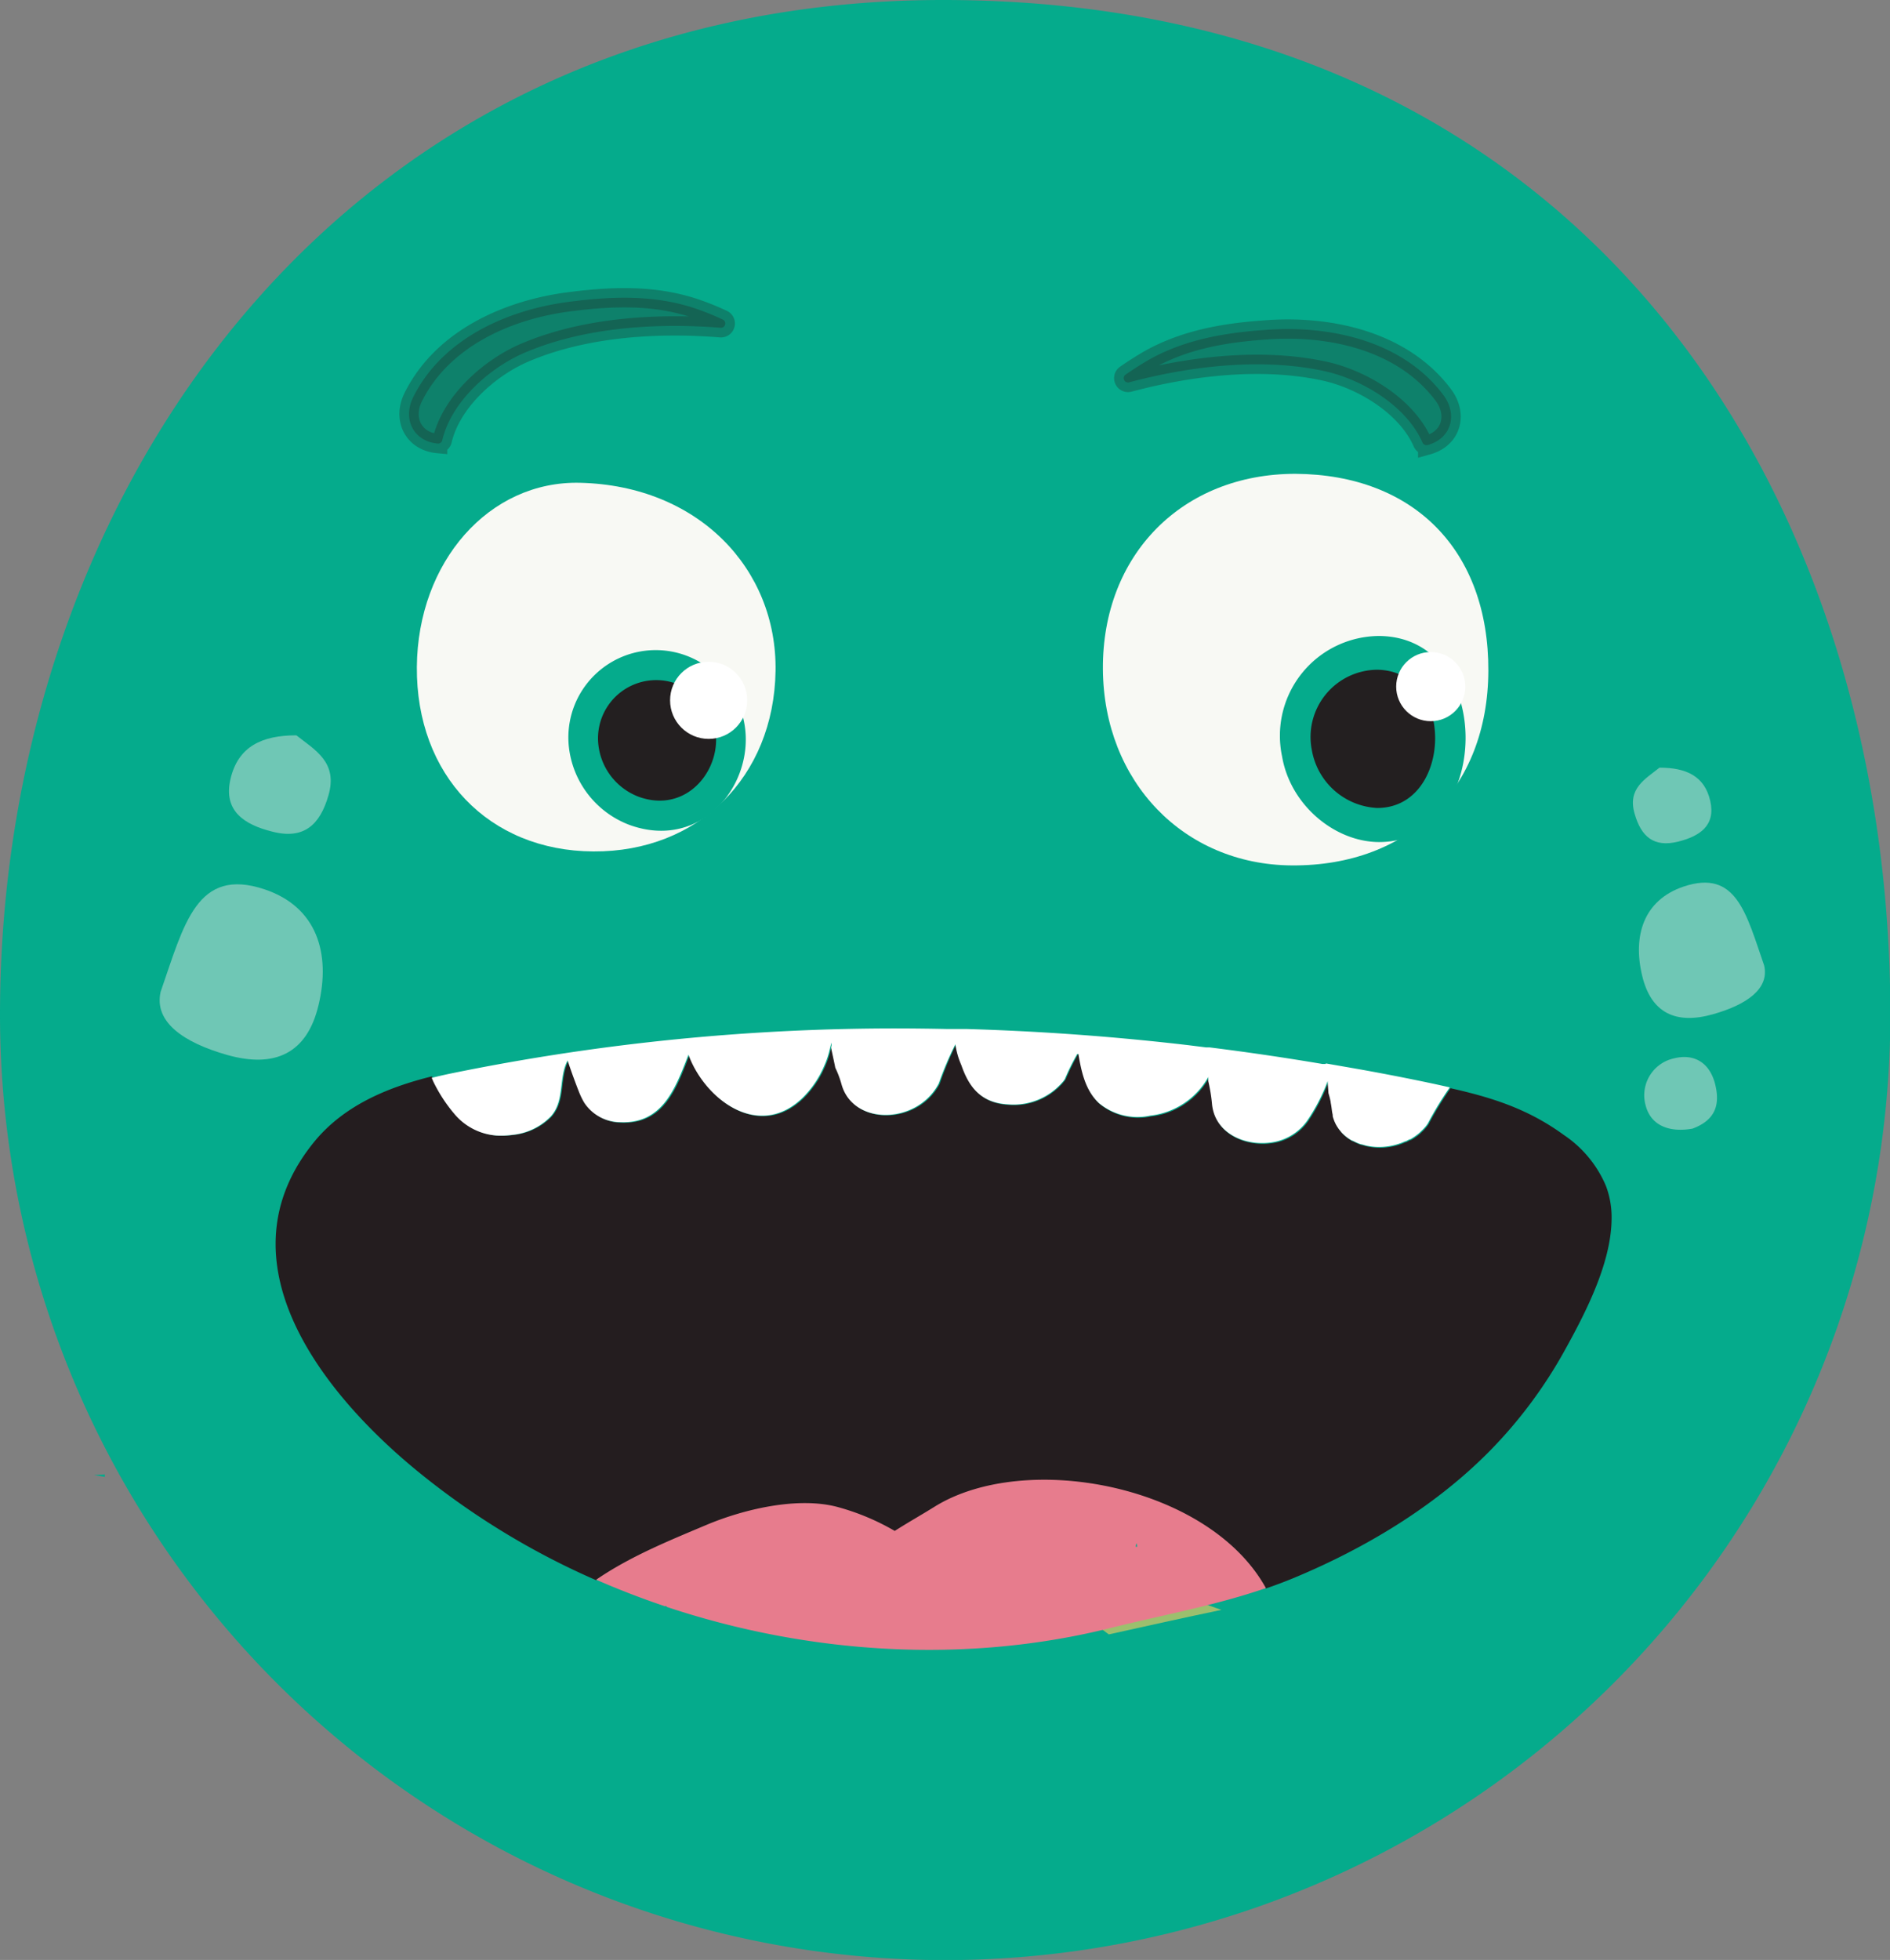 <svg xmlns="http://www.w3.org/2000/svg" viewBox="0 0 227.42 235.78"><rect x="0" y="0" width="227.42" height="235.78" fill="#808080" stroke="none"/><defs><style>.cls-1{isolation:isolate;}.cls-2{fill:#05ab8c;}.cls-3{fill:#9cbf6e;}.cls-10,.cls-4{fill:#231f20;}.cls-4{stroke:#231f20;stroke-miterlimit:10;stroke-width:2.32px;opacity:0.3;mix-blend-mode:multiply;}.cls-5{fill:#241d1f;}.cls-6{fill:#e77c8d;}.cls-7{fill:#fff;}.cls-8{fill:#f8f9f4;}.cls-9{fill:#944f90;}.cls-11{fill:#b6dad0;opacity:0.6;}</style></defs><title>ResultHappyLarge</title><g class="cls-1"><g id="Layer_2" data-name="Layer 2"><g id="moosh"><path class="cls-2" d="M0,122.07C0,59.27,41.25,0,113.46,0c77.07,0,114,59.27,114,122.07A113.71,113.71,0,1,1,0,122.07Z"/><path class="cls-2" d="M12.62,177.37l-1.3.08,1.29.23v-.14C12.61,177.48,12.62,177.43,12.62,177.37Z"/><path class="cls-3" d="M133.42,196.62c4.51-1,9-2,13.55-2.95-21.36-7.49-34.54-12.39-34.54-12.39S121.93,188,133.42,196.62Z"/><path class="cls-4" d="M84.07,37.25c-4.91-1.76-10-1.64-15.13-1-7.6.88-15.67,4.37-19.23,11.55-1.27,2.57,0,5.28,2.95,5.56a.52.52,0,0,0,.56-.41c1.11-4.69,5.75-8.74,9.91-10.52,7.13-3.05,15.82-3.62,23.55-3a.52.52,0,0,0,.26-1Q85.53,37.77,84.07,37.25Z"/><path class="cls-4" d="M138,43.42c4.51-2.62,9.57-3.43,14.69-3.76,7.64-.5,16.21,1.46,21,7.88,1.71,2.3,1,5.19-1.9,6a.52.52,0,0,1-.62-.3c-1.94-4.41-7.24-7.56-11.65-8.56C152,43,143.34,44,135.85,46a.52.52,0,0,1-.43-.92Q136.69,44.2,138,43.42Z"/><path class="cls-5" d="M193.22,142.62a13.88,13.88,0,0,0-5-6.05c-4.36-3.18-8.67-4.53-13.68-5.66a40.43,40.43,0,0,0-2.65,4.35l-.17.24h0c-.12.15-.25.3-.38.44l-.13.13-.31.3-.13.11a6.85,6.85,0,0,1-1,.68l-.08,0-.46.24-.07,0a7.41,7.41,0,0,1-1.73.55h0a7.53,7.53,0,0,1-1.83.12h0a7.11,7.11,0,0,1-1.18-.17h0l-.53-.15-.06,0a6.08,6.08,0,0,1-1-.44l-.07,0-.38-.24-.09-.06a5,5,0,0,1-.78-.68l-.08-.1-.25-.31-.08-.12a4.65,4.65,0,0,1-.26-.42v0a4.7,4.7,0,0,1-.22-.48l-.05-.14q-.07-.19-.12-.39l0-.16a5.19,5.19,0,0,1-.1-.56c0-.32-.09-.61-.14-.9v-.07q-.08-.42-.19-.8h0l-.08-.28v0c0-.48-.06-1-.09-1.45a22.69,22.69,0,0,1-2.47,4.77,6.34,6.34,0,0,1-4,2.56c-3.24.61-7.1-.91-7.45-4.56a19.61,19.61,0,0,0-.45-2.75c0-.17,0-.34,0-.51a9.18,9.18,0,0,1-7,4.65,7.26,7.26,0,0,1-6.17-1.52c-1.63-1.53-2.1-3.77-2.46-5.89q.31-.66.63-1.31l.27-.56-1.2,0,.08.48h0l.22,1.09a27.1,27.1,0,0,0-1.61,3.22l-.13.2a7.8,7.8,0,0,1-6.77,2.9c-3.38-.2-4.71-2.29-5.57-4.73-.15-.44-.87-2.15-.7-2.61a40.7,40.7,0,0,0-2,4.81l-.13.24c-2.67,4.69-10.19,4.82-11.57-.12a11.79,11.79,0,0,0-.75-2c-.16-.8-.34-1.6-.51-2.4a2.83,2.83,0,0,1,.06-.31v-.32c-.11.36-.19.7-.2.72a10.84,10.84,0,0,1-.72,2.16,12,12,0,0,1-2.56,3.76c-5.33,5.15-11.8.13-13.74-5.18-1.54,4-3.07,8.34-8.21,8.12a5.21,5.21,0,0,1-4.31-2.38,8.44,8.44,0,0,1-.51-1c-.17-.37-1.09-2.8-1.5-4.1l-.12.24a5.33,5.33,0,0,0-.31.89c-.5,1.95-.18,4-1.62,5.63a7.47,7.47,0,0,1-4.64,2.2,9.86,9.86,0,0,1-1.94.07,7.28,7.28,0,0,1-5-2.6A18.33,18.33,0,0,1,52.19,130c-.07-.14-.14-.34-.23-.51-5.39,1.34-10.63,3.53-14.2,7.93-11.58,14.28,1,30.22,12.62,39.68a92.2,92.2,0,0,0,21.35,13c4.07-2.8,8.71-4.68,13.26-6.59s11-3.4,15.82-2.15a28.52,28.52,0,0,1,6.85,2.87c1.65-1,3.32-2,4.76-2.89,10.93-6.83,33.06-2.65,39.89,9.76,1.14-.39,2.28-.82,3.42-1.29,8.62-3.59,17-8.63,23.54-15.27a55.6,55.6,0,0,0,9-12.07c2.54-4.58,5.58-10.48,5.65-15.77A10.66,10.66,0,0,0,193.22,142.62Z"/><path class="cls-6" d="M112.42,181.28c-1.44.9-3.11,1.84-4.76,2.89a28.52,28.52,0,0,0-6.85-2.87C96,180,89.46,181.57,85,183.45s-9.19,3.79-13.26,6.59q4.06,1.78,8.29,3.2l.1-.05.12.13c17.15,5.71,36,6.87,53.37,2.53,6.33-1.58,12.58-2.69,18.7-4.8C145.48,178.63,123.35,174.45,112.42,181.28Zm24.24,4.8c.06-.48.12-.56.18,0Z"/><path class="cls-7" d="M159.52,128l-.1,0-.28,0q-6.79-1.15-13.62-2h-.41l0,0-2.16-.27q-13.26-1.55-26.62-1.94l-.74,0h-.44l-1.14,0q-2.86-.06-5.71-.07a266.66,266.66,0,0,0-53.85,5.38c-.84.17-1.67.36-2.51.57.09.17.16.37.23.51A18.33,18.33,0,0,0,54.67,134a7.28,7.28,0,0,0,5,2.6,9.86,9.86,0,0,0,1.94-.07,7.47,7.47,0,0,0,4.64-2.2c1.44-1.59,1.12-3.68,1.62-5.63a5.33,5.33,0,0,1,.31-.89l.12-.24c.41,1.3,1.33,3.74,1.5,4.1a8.44,8.44,0,0,0,.51,1A5.21,5.21,0,0,0,74.63,135c5.13.22,6.66-4.15,8.21-8.12,1.94,5.32,8.41,10.33,13.74,5.18a12,12,0,0,0,2.56-3.76,10.84,10.84,0,0,0,.72-2.16s.09-.37.2-.72v.32a2.83,2.83,0,0,0-.06.31c.17.8.35,1.6.51,2.4a11.79,11.79,0,0,1,.75,2c1.38,4.95,8.9,4.81,11.57.12l.13-.24a40.15,40.15,0,0,1,2-4.71h0a9.36,9.36,0,0,0,.71,2.5c.85,2.45,2.19,4.53,5.57,4.73A7.8,7.8,0,0,0,128,130l.13-.2a26.11,26.11,0,0,1,1.49-3h.14l0,0c.36,2.12.83,4.36,2.46,5.89a7.26,7.26,0,0,0,6.17,1.52,9.18,9.18,0,0,0,7-4.65c0,.17,0,.34,0,.51a19.61,19.61,0,0,1,.45,2.75c.35,3.65,4.21,5.17,7.45,4.56a6.34,6.34,0,0,0,4-2.56,22.69,22.69,0,0,0,2.47-4.77c0,.48.07,1,.09,1.45v0l.08.28h0q.11.38.19.8v.07c.06.28.1.58.14.9a5.19,5.19,0,0,0,.1.56l0,.16q.05.2.12.39l.05.14a4.7,4.7,0,0,0,.22.48v0a4.65,4.65,0,0,0,.26.42l.08.12.25.31.08.1a5,5,0,0,0,.78.68l.09.06.38.24.07,0a6.08,6.08,0,0,0,1,.44l.06,0,.53.15h0a7.11,7.11,0,0,0,1.18.17h0a7.54,7.54,0,0,0,1.83-.12h0a7.42,7.42,0,0,0,1.73-.55l.07,0,.46-.24.08,0a6.85,6.85,0,0,0,1-.68l.13-.11.31-.3.13-.13c.13-.14.26-.28.38-.44h0l.17-.24a40.43,40.43,0,0,1,2.65-4.35l-1.67-.37q-5.14-1.1-10.32-2l-2.93-.51"/><path class="cls-8" d="M179.09,80.71c-.06,14.15-9.51,23.5-23.66,23.4-13-.09-22.62-10.08-22.72-23.59C132.61,66.76,142.25,57,155.87,57,170.16,57.09,179.15,66.25,179.09,80.71Z"/><path class="cls-8" d="M71.4,102.43c-12.61-.07-21.34-9.2-21.24-22.2.1-12.62,8.67-22.41,19.63-22.15C84,58.41,93.52,68.4,93.32,80.73,93.11,93.5,84,102.5,71.4,102.43Z"/><path class="cls-9" d="M207.14,99l.08.08Z"/><path class="cls-9" d="M221.2,90l-.11-.07.11.07.1.07Z"/><path class="cls-9" d="M223.2,103l-.15-.17.26.3Z"/><path class="cls-2" d="M84.77,80a10.51,10.51,0,0,0-16.32,9.84,11.37,11.37,0,0,0,7.27,9.39C87.6,103.57,95.29,86.93,84.77,80Z"/><path class="cls-10" d="M82.85,83A7,7,0,0,0,72,89.59a7.58,7.58,0,0,0,4.85,6.26C84.74,98.72,89.87,87.63,82.85,83Z"/><circle class="cls-7" cx="85.27" cy="84.25" r="4.64"/><path class="cls-2" d="M166,76.51A12,12,0,0,0,154.27,91c1,5.89,6.39,10.3,11.7,10.3C179.54,101.26,180.07,76.68,166,76.51Z"/><path class="cls-10" d="M165.71,80.57a8.09,8.09,0,0,0-7.85,9.71,8.41,8.41,0,0,0,7.86,6.92C174.83,97.2,175.19,80.69,165.71,80.57Z"/><circle class="cls-7" cx="172.16" cy="82.6" r="4.16"/><path class="cls-11" d="M212.28,116.16c.64,2.81-2.13,4.72-6.18,5.86-4.43,1.25-7.42-.13-8.5-4.63-1.15-4.79.15-9.11,5-10.74C208.93,104.54,210.11,109.89,212.28,116.16Z"/><path class="cls-11" d="M199.68,92.35c3.2,0,5.43,1,6.11,4s-1.31,4.26-3.87,4.9c-2.95.73-4.45-.63-5.23-3.36C195.8,94.84,198,93.71,199.68,92.35Z"/><path class="cls-11" d="M203.67,135.77c-2.48.46-5-.14-5.67-2.85a4.54,4.54,0,0,1,3.44-5.6c2.34-.59,4.27.45,4.94,3.11C207,132.93,206.39,134.75,203.67,135.77Z"/><path class="cls-11" d="M19.33,119.31c-.83,3.64,2.76,6.11,8,7.6,5.74,1.62,9.62-.17,11-6,1.49-6.21-.19-11.81-6.49-13.92C23.67,104.25,22.15,111.19,19.33,119.31Z"/><path class="cls-11" d="M35.66,88.46c-4.14,0-7,1.34-7.92,5.23s1.69,5.52,5,6.35c3.82,1,5.77-.82,6.78-4.35C40.69,91.68,37.88,90.22,35.66,88.46Z"/></g></g></g></svg>